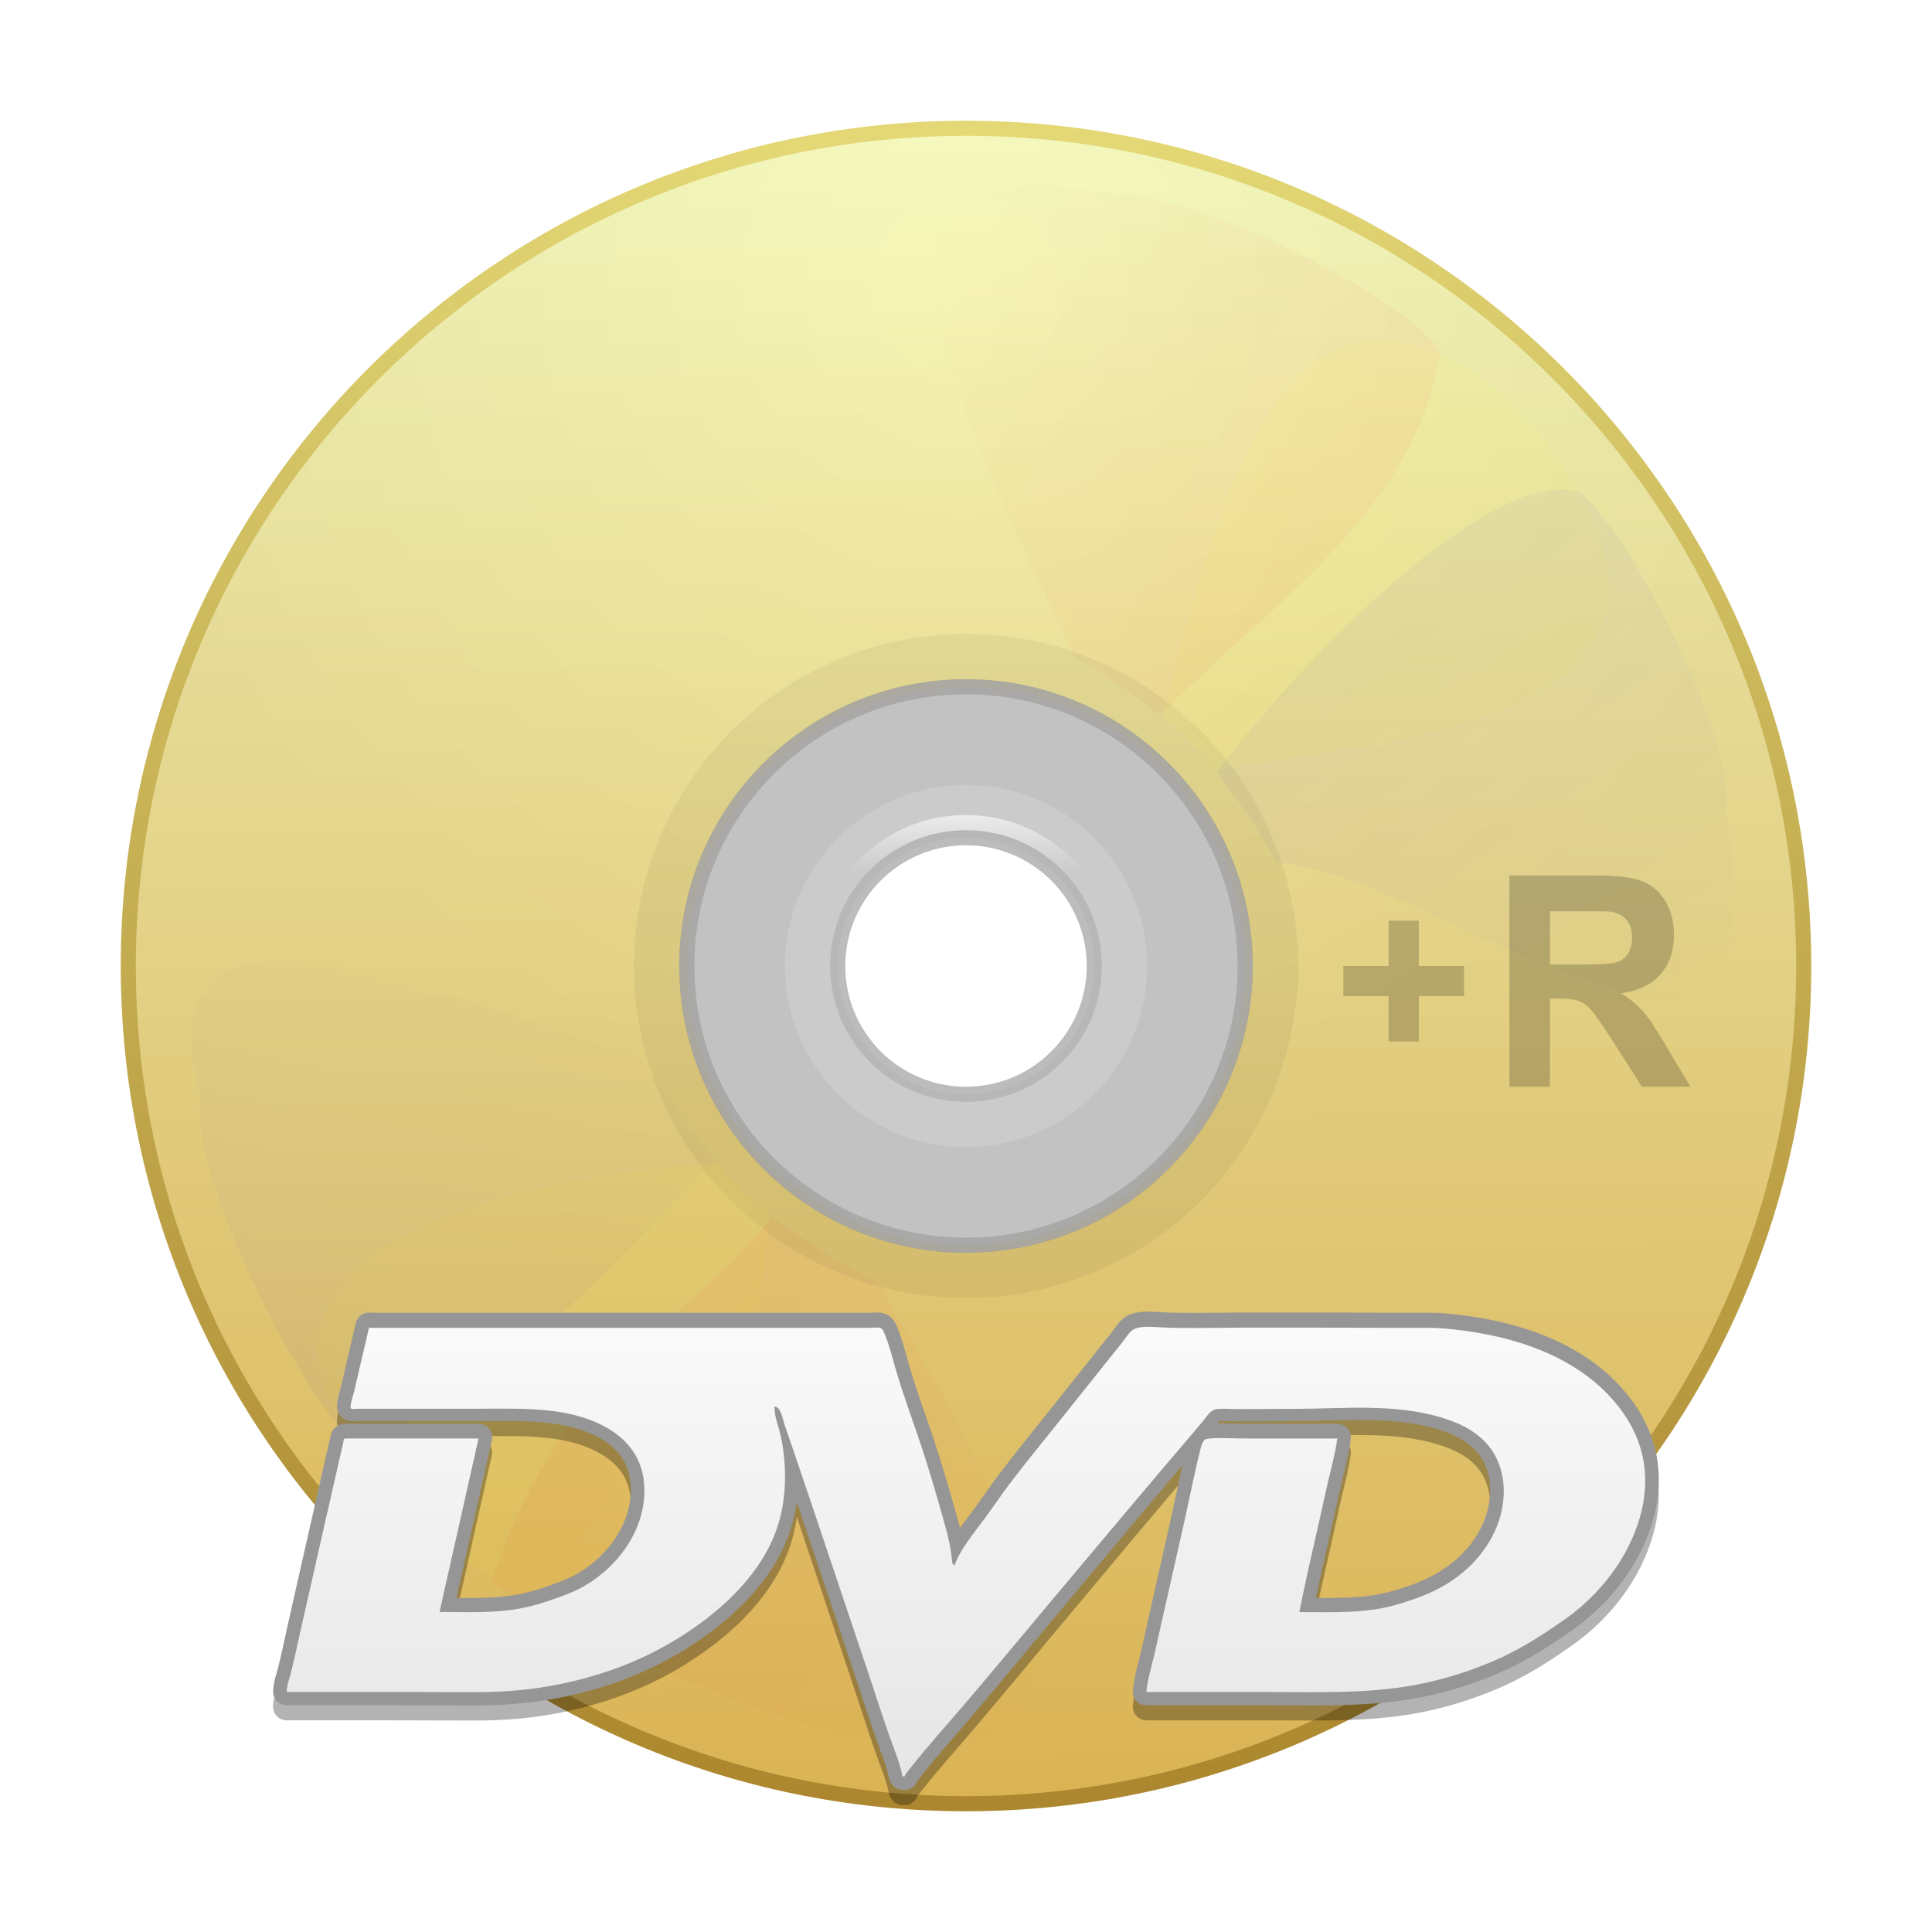 <?xml version="1.0" encoding="UTF-8" standalone="no"?>
<!-- Created with Inkscape (http://www.inkscape.org/) -->

<svg
   xmlns:dc="http://purl.org/dc/elements/1.1/"
   xmlns:cc="http://creativecommons.org/ns#"
   xmlns:rdf="http://www.w3.org/1999/02/22-rdf-syntax-ns#"
   xmlns:svg="http://www.w3.org/2000/svg"
   xmlns="http://www.w3.org/2000/svg"
   xmlns:xlink="http://www.w3.org/1999/xlink"
   xmlns:sodipodi="http://sodipodi.sourceforge.net/DTD/sodipodi-0.dtd"
   xmlns:inkscape="http://www.inkscape.org/namespaces/inkscape"
   height="128"
   id="svg11300"
   inkscape:export-filename="/home/jonieno"
   inkscape:export-xdpi="90.000000"
   inkscape:export-ydpi="90.000000"
   inkscape:output_extension="org.inkscape.output.svg.inkscape"
   inkscape:version="0.47 r22583"
   sodipodi:docname="media-optical-dvd-r-plus.svg"
   sodipodi:version="0.32"
   style="display:inline;enable-background:new"
   version="1.0"
   width="128">
  <title
     id="title2897">Candy Icon Theme</title>
  <defs
     id="defs3">
    <filter
       color-interpolation-filters="sRGB"
       height="2.352"
       id="filter9328"
       width="2.298"
       x="-0.649"
       y="-0.676">
      <feGaussianBlur
         id="feGaussianBlur9330"
         stdDeviation="8.004" />
    </filter>
    <filter
       color-interpolation-filters="sRGB"
       height="2.095"
       id="filter9324"
       width="2.144"
       x="-0.572"
       y="-0.548">
      <feGaussianBlur
         id="feGaussianBlur9326"
         stdDeviation="8.004" />
    </filter>
    <filter
       color-interpolation-filters="sRGB"
       height="2.148"
       id="filter9320"
       width="2.12"
       x="-0.56"
       y="-0.574">
      <feGaussianBlur
         id="feGaussianBlur9322"
         stdDeviation="8.004" />
    </filter>
    <filter
       color-interpolation-filters="sRGB"
       height="2.259"
       id="filter9304"
       width="2.297"
       x="-0.649"
       y="-0.63">
      <feGaussianBlur
         id="feGaussianBlur9306"
         stdDeviation="8.099" />
    </filter>
    <filter
       color-interpolation-filters="sRGB"
       height="2.225"
       id="filter9300"
       width="2.12"
       x="-0.56"
       y="-0.613">
      <feGaussianBlur
         id="feGaussianBlur9302"
         stdDeviation="8.099" />
    </filter>
    <filter
       color-interpolation-filters="sRGB"
       height="2.107"
       id="filter9296"
       width="2.08"
       x="-0.54"
       y="-0.554">
      <feGaussianBlur
         id="feGaussianBlur9298"
         stdDeviation="8.099" />
    </filter>
    <linearGradient
       id="linearGradient6422">
      <stop
         id="stop6424"
         offset="0"
         style="stop-color:#ffffff;stop-opacity:1" />
      <stop
         id="stop6426"
         offset="1"
         style="stop-color:#ffffff;stop-opacity:0" />
    </linearGradient>
    <linearGradient
       id="linearGradient6328">
      <stop
         id="stop6330"
         offset="0"
         style="stop-color:#ff0000;stop-opacity:1" />
      <stop
         id="stop6332"
         offset="1"
         style="stop-color:#ff0000;stop-opacity:0" />
    </linearGradient>
    <linearGradient
       id="linearGradient6320">
      <stop
         id="stop6322"
         offset="0"
         style="stop-color:#0000ff;stop-opacity:1" />
      <stop
         id="stop6324"
         offset="1"
         style="stop-color:#0000ff;stop-opacity:0" />
    </linearGradient>
    <linearGradient
       id="linearGradient6294">
      <stop
         id="stop6296"
         offset="0"
         style="stop-color:#000000;stop-opacity:0" />
      <stop
         id="stop6298"
         offset="1"
         style="stop-color:#000000;stop-opacity:1" />
    </linearGradient>
    <linearGradient
       id="linearGradient6273">
      <stop
         id="stop6275"
         offset="0"
         style="stop-color:#b58e31;stop-opacity:1;" />
      <stop
         id="stop6277"
         offset="1"
         style="stop-color:#e7db77;stop-opacity:1;" />
    </linearGradient>
    <linearGradient
       id="linearGradient6265">
      <stop
         id="stop6267"
         offset="0"
         style="stop-color:#e7bd59;stop-opacity:1;" />
      <stop
         id="stop6269"
         offset="1"
         style="stop-color:#f6fabe;stop-opacity:1;" />
    </linearGradient>
    <linearGradient
       gradientTransform="translate(3.2375877e-4,4)"
       gradientUnits="userSpaceOnUse"
       id="linearGradient3961"
       inkscape:collect="always"
       x1="72.811"
       x2="72.502"
       xlink:href="#linearGradient6265"
       y1="120"
       y2="10" />
    <linearGradient
       gradientTransform="translate(3.2375877e-4,4)"
       gradientUnits="userSpaceOnUse"
       id="linearGradient3963"
       inkscape:collect="always"
       x1="61.498"
       x2="61.189"
       xlink:href="#linearGradient6273"
       y1="120"
       y2="10" />
    <radialGradient
       cx="67"
       cy="20.099"
       fx="67"
       fy="20.099"
       gradientTransform="translate(3.2358601e-4,4)"
       gradientUnits="userSpaceOnUse"
       id="radialGradient3965"
       inkscape:collect="always"
       r="55"
       xlink:href="#linearGradient6294" />
    <linearGradient
       gradientTransform="translate(3.2375877e-4,4)"
       gradientUnits="userSpaceOnUse"
       id="linearGradient3967"
       inkscape:collect="always"
       x1="94.563"
       x2="64.836"
       xlink:href="#linearGradient6328"
       y1="28.25"
       y2="13.306" />
    <linearGradient
       gradientTransform="translate(3.2375877e-4,4)"
       gradientUnits="userSpaceOnUse"
       id="linearGradient3969"
       inkscape:collect="always"
       x1="36.353"
       x2="42.782"
       xlink:href="#linearGradient6320"
       y1="95.029"
       y2="64.666" />
    <linearGradient
       gradientTransform="translate(3.2375877e-4,4)"
       gradientUnits="userSpaceOnUse"
       id="linearGradient3971"
       inkscape:collect="always"
       x1="98.013"
       x2="117.932"
       xlink:href="#linearGradient6320"
       y1="40.129"
       y2="68.783" />
    <linearGradient
       gradientTransform="translate(3.2375877e-4,4)"
       gradientUnits="userSpaceOnUse"
       id="linearGradient3973"
       inkscape:collect="always"
       x1="44.262"
       x2="74.292"
       xlink:href="#linearGradient6328"
       y1="94.5"
       y2="113.591" />
    <linearGradient
       gradientTransform="matrix(2.087,0,0,1.091,-24.034,-5.925)"
       gradientUnits="userSpaceOnUse"
       id="linearGradient3975"
       inkscape:collect="always"
       x1="43.62"
       x2="43.62"
       xlink:href="#linearGradient6422"
       y1="59.61"
       y2="62.976" />
    <filter
       color-interpolation-filters="sRGB"
       height="1.343"
       id="filter4440"
       width="1.185"
       x="-0.092"
       y="-0.171">
      <feGaussianBlur
         id="feGaussianBlur4442"
         stdDeviation="3.925" />
    </filter>
    <linearGradient
       gradientTransform="matrix(2.368,0,0,2.483,-307.21,4.735)"
       gradientUnits="userSpaceOnUse"
       id="linearGradient4126"
       x1="157"
       x2="157"
       xlink:href="#linearGradient6265-9"
       y1="47"
       y2="35" />
    <linearGradient
       id="linearGradient6265-9">
      <stop
         id="stop6267-7"
         offset="0"
         style="stop-color:#e6e6e6;stop-opacity:1" />
      <stop
         id="stop6269-5"
         offset="1"
         style="stop-color:#fafafa;stop-opacity:1" />
    </linearGradient>
  </defs>
  <sodipodi:namedview
     bordercolor="#666666"
     borderopacity="0.255"
     fill="#f57900"
     gridtolerance="12"
     guidetolerance="13"
     height="300px"
     id="base"
     inkscape:current-layer="layer6"
     inkscape:cx="24.63949"
     inkscape:cy="109.58776"
     inkscape:document-units="px"
     inkscape:grid-bbox="true"
     inkscape:guide-bbox="true"
     inkscape:pageopacity="0.0"
     inkscape:pageshadow="2"
     inkscape:showpageshadow="false"
     inkscape:snap-bbox="true"
     inkscape:snap-nodes="true"
     inkscape:window-height="948"
     inkscape:window-maximized="1"
     inkscape:window-width="1280"
     inkscape:window-x="0"
     inkscape:window-y="25"
     inkscape:zoom="1"
     objecttolerance="7"
     pagecolor="#ffffff"
     showgrid="false"
     showguides="true"
     stroke="#ef2929"
     width="400px">
    <inkscape:grid
       empspacing="5"
       enabled="true"
       id="grid5883"
       spacingx="1px"
       spacingy="1px"
       type="xygrid"
       visible="true" />
  </sodipodi:namedview>
  <g
     id="layer1"
     inkscape:groupmode="layer"
     inkscape:label="devices/media-optical-dvd-r-plus"
     style="display:inline"
     transform="translate(-3,-4)">
    <g
       id="layer6"
       inkscape:groupmode="layer"
       inkscape:label="plate"
       sodipodi:insensitive="true"
       style="display:none" />
    <path
       d="m 16,68.5 c 0,30.376 20.624,55 51,55 30.376,0 51,-24.624 51,-55 l -6,0 c 0,24.853 -20.147,45 -45,45 -24.853,0 -45,-20.147 -45,-45 l -6,0 z"
       id="path4386"
       style="opacity:0.8;fill:#000000;fill-opacity:1;stroke:none;filter:url(#filter4440)" />
    <g
       id="g3947"
       transform="translate(0,-1)">
      <path
         d="m 67,13.5 c -30.652,0 -55.5,24.848 -55.5,55.5 0,30.652 24.848,55.5 55.5,55.5 30.652,0 55.5,-24.848 55.5,-55.5 C 122.5,38.348 97.652,13.5 67,13.5 z m 0,37 C 77.212,50.5 85.5,58.788 85.5,69 85.5,79.212 77.212,87.5 67,87.5 56.788,87.5 48.5,79.212 48.5,69 48.5,58.788 56.788,50.5 67,50.5 z"
         id="path5486"
         style="fill:url(#linearGradient3961);fill-opacity:1;stroke:url(#linearGradient3963);stroke-width:1;stroke-linecap:square;stroke-linejoin:round;stroke-miterlimit:4;stroke-opacity:1;stroke-dasharray:none" />
      <path
         d="m 67,13 c -30.928,0 -56,25.072 -56,56 0,30.928 25.072,56 56,56 30.928,0 56,-25.072 56,-56 C 123,38.072 97.928,13 67,13 z m 0,38 c 9.936,3.1e-4 18,8.064 18,18 -3.1e-4,9.936 -8.064,18 -18,18 -9.936,-3.1e-4 -18,-8.064 -18,-18 3.11e-4,-9.936 8.064,-18 18,-18 z"
         id="path6281"
         style="opacity:0.05;fill:url(#radialGradient3965);fill-opacity:1;stroke:none" />
      <path
         d="m 87.5,69 a 20.5,20.5 0 1 1 0,-2.5e-4"
         id="path6316"
         style="opacity:0.05;fill:none;stroke:#000000;stroke-width:3;stroke-linecap:square;stroke-linejoin:round;stroke-miterlimit:4;stroke-opacity:1;stroke-dasharray:none" />
      <path
         d="m 98.82,28.695 c -11.911,-5.704 -15.564,11.564 -18.805,23.799 0.638,0.505 1.245,1.068 1.834,1.657 0.589,0.589 1.153,1.196 1.657,1.834 10.668,-1.73 33.402,-3.167 23.799,-18.805 -2.13,-3.527 -4.543,-6.771 -8.485,-8.485 z"
         id="rect6421"
         style="opacity:0.2;fill:#ffff00;fill-opacity:1;stroke:none;filter:url(#filter9328)" />
      <path
         d="m 26.695,100.82 c 1.788,4.077 5.057,6.377 8.485,8.485 17.365,12.086 17.066,-9.055 18.805,-23.799 -0.638,-0.505 -1.245,-1.068 -1.834,-1.657 -0.589,-0.589 -1.153,-1.196 -1.657,-1.834 -18.747,1.531 -32.509,7.464 -23.799,18.805 z"
         id="path6470"
         style="opacity:0.2;fill:#fff80d;fill-opacity:1;stroke:none;display:inline;filter:url(#filter9304);enable-background:new" />
      <path
         d="m 76.833,17.933 c -20.257,-4.26 -10.426,13.96 -2.585,30.693 1.469,0.664 4.298,2.737 5.613,3.757 7.515,-7.604 16.84,-13.382 18.562,-24.042 -2.264,-3.781 -16.592,-10.708 -21.589,-10.408 z"
         id="path6472"
         style="opacity:0.2;fill:url(#linearGradient3967);fill-opacity:1;stroke:none;display:inline;filter:url(#filter9324);enable-background:new" />
      <path
         d="m 16.31,77.75 c -0.981,4.578 6.613,19.836 10.054,22.65 7.632,-1.543 14.192,-8.363 24.02,-18.539 -1.027,-1.324 -4.151,-5.237 -4.817,-6.718 -10.763,-3.175 -34.039,-14.172 -29.257,2.607 z"
         id="path6474"
         style="opacity:0.2;fill:url(#linearGradient3969);fill-opacity:1;stroke:none;display:inline;filter:url(#filter9300);enable-background:new" />
      <path
         d="m 83.617,56.139 c 1.027,1.324 3.267,4.53 3.933,6.01 11.053,0.719 34.398,21.384 29.787,-3.315 0.861,-4.24 -6.077,-18.315 -9.701,-21.235 -5.689,-1.622 -17.548,10.08 -24.02,18.539 z"
         id="path6476"
         style="opacity:0.2;fill:url(#linearGradient3971);fill-opacity:1;stroke:none;display:inline;filter:url(#filter9320);enable-background:new" />
      <path
         d="m 54.14,85.617 c -5.834,7.45 -13.779,9.907 -18.539,24.02 2.92,2.907 18.94,9.522 23.18,10.231 16.433,4.03 16.933,-6.182 2.254,-29.964 -1.483,-0.667 -5.568,-3.258 -6.894,-4.287 z"
         id="path6478"
         style="opacity:0.2;fill:url(#linearGradient3973);fill-opacity:1;stroke:none;display:inline;filter:url(#filter9296);enable-background:new" />
      <path
         d="m 67,50.5 c -10.212,-3.2e-4 -18.5,8.288 -18.5,18.5 -3.18e-4,10.212 8.288,18.5 18.5,18.5 10.212,3.2e-4 18.5,-8.288 18.5,-18.5 1.9e-4,-10.212 -8.288,-18.5 -18.5,-18.5 z m 0,10 c 4.692,0 8.5,3.808 8.5,8.5 0,4.692 -3.808,8.5 -8.5,8.5 -4.692,0 -8.5,-3.808 -8.5,-8.5 -1e-5,-4.692 3.808,-8.5 8.5,-8.5 z"
         id="path6412"
         style="opacity:0.9;fill:#bcbcbc;fill-opacity:1;stroke:#a8a8a8;stroke-width:1;stroke-linecap:square;stroke-linejoin:round;stroke-miterlimit:4;stroke-opacity:1;stroke-dasharray:none" />
      <path
         d="m 67,57 c -6.624,-2.1e-4 -12,5.376 -12,12 -2.06e-4,6.624 5.376,12 12,12 6.624,2.1e-4 12,-5.376 12,-12 1.2e-4,-6.624 -5.376,-12 -12,-12 z m 0,4 c 4.416,1.4e-4 8,3.584 8,8 -1.4e-4,4.416 -3.584,8 -8,8 -4.416,-1.4e-4 -8,-3.584 -8,-8 1.3e-4,-4.416 3.584,-8 8,-8 z"
         id="path6418"
         style="opacity:0.15;fill:#ffffff;fill-opacity:1;stroke:none" />
      <path
         d="m 76.5,69 a 9.5,9.5 0 1 1 0,-1.2e-4"
         id="path6430"
         style="opacity:0.6;fill:none;stroke:url(#linearGradient3975);stroke-width:1;stroke-linecap:square;stroke-linejoin:round;stroke-miterlimit:4;stroke-opacity:1;stroke-dasharray:none" />
    </g>
    <g
       id="g3098" />
    <g
       id="g3144" />
    <g
       id="g3188"
       transform="translate(0,-1)" />
    <g
       id="g3228" />
    <g
       id="g3108" />
    <g
       id="g4110"
       transform="translate(6.4095367e-5,-3.4194243e-5)" />
    <g
       id="g4136"
       transform="translate(6.4095367e-5,-3.4194243e-5)">
      <path
         d="m 27.46,92.871 c 7.385,0 14.77,0 22.156,0 3.677,0 7.351,0 11.029,0 0.203,0 0.409,-0.029 0.615,-0.006 0.246,0.026 0.32,0.351 0.406,0.565 0.28,0.676 0.449,1.401 0.652,2.106 0.498,1.735 1.134,3.435 1.706,5.147 0.584,1.755 1.085,3.526 1.583,5.303 0.228,0.812 0.415,1.609 0.473,2.447 0.009,0.107 0.095,0.221 0.169,0.221 0.049,-0.153 0.111,-0.299 0.178,-0.442 0.166,-0.344 0.369,-0.673 0.578,-0.988 0.424,-0.63 0.898,-1.219 1.347,-1.836 0.504,-0.692 0.984,-1.407 1.497,-2.093 1.11,-1.472 2.278,-2.889 3.422,-4.332 1.174,-1.475 2.349,-2.951 3.523,-4.426 0.252,-0.318 0.517,-0.627 0.753,-0.959 0.188,-0.257 0.375,-0.562 0.683,-0.666 0.56,-0.185 1.215,-0.094 1.786,-0.068 1.7,0.078 3.413,0.016 5.116,0.016 1.82,0 3.637,0 5.457,0 1.82,0 3.64,0.003 5.457,0.01 0.895,0.003 1.792,-0.026 2.687,0.049 0.824,0.071 1.639,0.175 2.454,0.328 3.001,0.549 6.069,1.713 8.289,3.99 1.042,1.076 1.9,2.395 2.284,3.893 0.363,1.401 0.292,2.879 -0.092,4.26 -0.775,2.791 -2.678,5.206 -4.935,6.814 -1.405,0.998 -2.816,1.917 -4.372,2.629 -1.534,0.695 -3.13,1.232 -4.76,1.602 -3.44,0.786 -6.964,0.643 -10.46,0.643 -2.727,0 -5.454,0 -8.188,0 0.074,-0.874 0.354,-1.729 0.547,-2.58 0.206,-0.933 0.418,-1.868 0.627,-2.801 0.424,-1.891 0.849,-3.782 1.276,-5.674 0.24,-1.076 0.467,-2.154 0.698,-3.237 0.108,-0.517 0.225,-1.024 0.354,-1.537 0.071,-0.27 0.129,-0.666 0.307,-0.887 0.086,-0.114 0.295,-0.127 0.421,-0.14 0.277,-0.033 0.56,-0.033 0.836,-0.026 0.655,0.016 1.307,0.033 1.962,0.033 1.866,0 3.745,0 5.617,0 -0.114,0.926 -0.369,1.82 -0.578,2.723 -0.225,0.962 -0.433,1.937 -0.649,2.908 -0.443,1.963 -0.901,3.925 -1.288,5.904 1.679,0 3.354,0.065 5.015,-0.182 0.846,-0.127 1.731,-0.38 2.54,-0.666 0.747,-0.257 1.473,-0.582 2.152,-0.988 2.072,-1.241 3.736,-3.399 3.834,-6.002 0.04,-1.102 -0.243,-2.21 -0.898,-3.081 -0.802,-1.079 -2.045,-1.664 -3.268,-2.028 -3.053,-0.916 -6.346,-0.582 -9.485,-0.565 -0.91,0.003 -1.817,0.006 -2.73,0.013 -0.437,0 -0.873,0.003 -1.313,0.003 -0.446,0.003 -0.947,-0.062 -1.387,0.016 -0.375,0.065 -0.633,0.539 -0.867,0.816 -0.32,0.38 -0.636,0.754 -0.956,1.134 -0.615,0.728 -1.227,1.453 -1.845,2.177 -2.454,2.899 -4.882,5.82 -7.324,8.732 -1.925,2.297 -3.831,4.611 -5.774,6.892 -1.175,1.378 -2.395,2.726 -3.511,4.159 -0.108,0.14 -0.267,0.299 -0.329,0.474 -0.002,0.009 -0.002,0.013 -0.002,0.023 -0.123,0 -0.135,0.039 -0.163,-0.104 -0.043,-0.205 -0.092,-0.406 -0.154,-0.608 -0.123,-0.432 -0.28,-0.855 -0.437,-1.277 -0.652,-1.764 -1.211,-3.574 -1.811,-5.355 -1.23,-3.678 -2.463,-7.36 -3.693,-11.039 -0.381,-1.134 -0.772,-2.268 -1.15,-3.399 -0.19,-0.549 -0.375,-1.095 -0.563,-1.644 -0.098,-0.292 -0.24,-1.167 -0.652,-1.167 0,0.517 0.135,0.981 0.286,1.475 0.194,0.663 0.301,1.326 0.36,2.018 0.151,1.706 -0.012,3.454 -0.646,5.047 -1.181,2.957 -3.769,5.225 -6.321,6.831 -2.69,1.69 -5.713,2.733 -8.79,3.253 -1.666,0.283 -3.33,0.377 -5.012,0.367 -1.799,-0.003 -3.594,-0.013 -5.393,-0.013 -1.832,0 -3.656,0 -5.485,0 -0.44,0 -0.876,0 -1.316,0 0,-0.435 0.188,-0.907 0.292,-1.329 0.228,-0.907 0.418,-1.826 0.621,-2.739 0.855,-3.773 1.7,-7.549 2.561,-11.318 0.092,-0.416 0.187,-0.829 0.283,-1.241 0.034,-0.153 -0.002,-0.224 0.16,-0.224 0.114,0 0.218,0 0.329,0 0.221,0 0.44,0 0.658,0 0.882,0 1.762,0 2.641,0 1.722,0 3.444,0 5.165,0 -0.864,3.841 -1.725,7.692 -2.586,11.533 1.737,0 3.493,0.094 5.205,-0.208 0.861,-0.146 1.703,-0.406 2.524,-0.702 0.67,-0.24 1.325,-0.494 1.94,-0.858 2.294,-1.355 4.166,-3.984 3.874,-6.876 -0.323,-3.217 -3.542,-4.429 -6.174,-4.728 -1.593,-0.185 -3.201,-0.14 -4.799,-0.136 -1.829,0.006 -3.656,0 -5.485,0 -0.698,0 -1.396,0 -2.094,0 -0.148,0 -0.295,0 -0.44,0 -0.123,0 -0.443,0.068 -0.443,-0.071 0,-0.348 0.154,-0.744 0.234,-1.079 0.329,-1.413 0.658,-2.824 0.987,-4.237"
         id="path4134"
         style="opacity:0.3;fill:none;stroke:#000000;stroke-width:1.8;stroke-linejoin:round;stroke-miterlimit:4;stroke-opacity:1;stroke-dasharray:none" />
      <path
         d="m 27.454,91.864 0.006,0.007 c 7.385,0 14.77,0 22.156,0 3.677,0 7.351,0 11.029,0 0.203,0 0.409,-0.029 0.615,-0.006 0.246,0.026 0.32,0.351 0.406,0.565 0.28,0.676 0.449,1.401 0.652,2.106 0.498,1.735 1.134,3.435 1.706,5.147 0.584,1.755 1.085,3.526 1.583,5.303 0.228,0.812 0.415,1.609 0.473,2.447 0.009,0.107 0.095,0.221 0.169,0.221 0.049,-0.153 0.111,-0.299 0.178,-0.442 0.166,-0.344 0.369,-0.673 0.578,-0.988 0.424,-0.63 0.898,-1.219 1.347,-1.836 0.504,-0.692 0.984,-1.407 1.497,-2.093 1.11,-1.472 2.278,-2.889 3.422,-4.332 1.174,-1.475 2.349,-2.951 3.523,-4.426 0.252,-0.318 0.517,-0.627 0.753,-0.959 0.188,-0.257 0.375,-0.562 0.683,-0.666 0.56,-0.185 1.215,-0.094 1.786,-0.068 1.7,0.078 3.413,0.016 5.116,0.016 1.82,0 3.637,0 5.457,0 1.82,0 3.64,0.003 5.457,0.01 0.895,0.003 1.792,-0.026 2.687,0.049 0.824,0.071 1.639,0.175 2.454,0.328 3.001,0.549 6.069,1.713 8.289,3.99 1.042,1.076 1.9,2.395 2.284,3.893 0.363,1.401 0.292,2.879 -0.092,4.26 -0.775,2.791 -2.678,5.206 -4.935,6.814 -1.405,0.998 -2.816,1.917 -4.372,2.629 -1.534,0.695 -3.13,1.232 -4.759,1.602 -3.44,0.786 -6.964,0.643 -10.46,0.643 -2.727,0 -5.454,0 -8.188,0 0.074,-0.874 0.354,-1.729 0.547,-2.58 0.206,-0.933 0.418,-1.868 0.627,-2.801 0.424,-1.891 0.849,-3.782 1.276,-5.674 0.24,-1.076 0.467,-2.154 0.698,-3.237 0.108,-0.517 0.225,-1.024 0.354,-1.537 0.071,-0.27 0.129,-0.666 0.307,-0.887 0.086,-0.114 0.295,-0.127 0.421,-0.14 0.277,-0.032 0.56,-0.032 0.836,-0.026 0.655,0.016 1.307,0.032 1.962,0.032 1.866,0 3.745,0 5.617,0 -0.114,0.926 -0.369,1.82 -0.578,2.723 -0.225,0.962 -0.433,1.937 -0.649,2.908 -0.443,1.963 -0.901,3.925 -1.288,5.904 1.679,0 3.354,0.065 5.015,-0.182 0.846,-0.127 1.731,-0.38 2.54,-0.666 0.747,-0.257 1.473,-0.582 2.152,-0.988 2.072,-1.241 3.736,-3.399 3.834,-6.002 0.04,-1.102 -0.243,-2.21 -0.898,-3.081 -0.802,-1.079 -2.045,-1.664 -3.268,-2.028 -3.053,-0.916 -6.346,-0.582 -9.485,-0.565 -0.91,0.003 -1.817,0.006 -2.73,0.013 -0.437,0 -0.873,0.003 -1.313,0.003 -0.446,0.003 -0.947,-0.062 -1.387,0.016 -0.375,0.065 -0.633,0.539 -0.867,0.816 -0.32,0.38 -0.636,0.754 -0.956,1.134 -0.615,0.728 -1.227,1.453 -1.845,2.177 -2.454,2.899 -4.882,5.82 -7.324,8.732 -1.925,2.297 -3.831,4.611 -5.774,6.892 -1.175,1.378 -2.395,2.726 -3.511,4.159 -0.108,0.14 -0.267,0.299 -0.329,0.474 -0.002,0.009 -0.002,0.013 -0.002,0.023 -0.123,0 -0.135,0.039 -0.163,-0.104 -0.043,-0.205 -0.092,-0.406 -0.154,-0.608 -0.123,-0.432 -0.28,-0.855 -0.437,-1.277 -0.652,-1.764 -1.211,-3.574 -1.811,-5.355 -1.23,-3.678 -2.463,-7.36 -3.693,-11.039 -0.381,-1.134 -0.772,-2.268 -1.15,-3.399 -0.19,-0.549 -0.375,-1.095 -0.563,-1.644 -0.098,-0.292 -0.24,-1.167 -0.652,-1.167 0,0.517 0.135,0.981 0.286,1.475 0.194,0.663 0.301,1.326 0.36,2.018 0.151,1.706 -0.012,3.454 -0.646,5.047 -1.181,2.957 -3.769,5.225 -6.321,6.831 -2.69,1.69 -5.713,2.733 -8.79,3.253 -1.666,0.283 -3.33,0.377 -5.012,0.367 -1.799,-0.003 -3.594,-0.013 -5.393,-0.013 -1.832,0 -3.656,0 -5.485,0 -0.44,0 -0.876,0 -1.316,0 0,-0.435 0.188,-0.907 0.292,-1.329 0.228,-0.907 0.418,-1.826 0.621,-2.739 0.855,-3.773 1.7,-7.549 2.561,-11.318 0.092,-0.416 0.187,-0.829 0.283,-1.241 0.034,-0.153 -0.002,-0.224 0.16,-0.224 0.114,0 0.218,0 0.329,0 0.221,0 0.44,0 0.658,0 0.882,0 1.762,0 2.641,0 1.722,0 3.444,0 5.165,0 -0.864,3.841 -1.725,7.692 -2.586,11.533 1.737,0 3.493,0.094 5.205,-0.208 0.861,-0.146 1.703,-0.406 2.524,-0.702 0.67,-0.24 1.325,-0.494 1.94,-0.858 2.294,-1.355 4.166,-3.984 3.874,-6.876 -0.323,-3.217 -3.542,-4.429 -6.174,-4.728 -1.593,-0.185 -3.201,-0.14 -4.799,-0.136 -1.829,0.006 -3.656,0 -5.485,0 -0.698,0 -1.396,0 -2.094,0 -0.148,0 -0.295,0 -0.44,0 -0.123,0 -0.443,0.068 -0.443,-0.071 0,-0.348 0.154,-0.744 0.234,-1.079 0.329,-1.413 0.658,-2.824 0.987,-4.237 z"
         id="path4130"
         style="fill:none;stroke:#969696;stroke-width:1.8;stroke-linejoin:round;stroke-miterlimit:4;stroke-opacity:1;stroke-dasharray:none" />
      <path
         d="m 27.46,91.971 c 7.385,0 14.77,0 22.156,0 3.677,0 7.351,0 11.029,0 0.203,0 0.409,-0.029 0.615,-0.006 0.246,0.026 0.32,0.35 0.406,0.564 0.28,0.674 0.449,1.396 0.652,2.099 0.498,1.729 1.134,3.423 1.706,5.13 0.584,1.749 1.085,3.514 1.583,5.286 0.228,0.81 0.415,1.603 0.473,2.439 0.009,0.107 0.095,0.22 0.169,0.22 0.049,-0.152 0.111,-0.298 0.178,-0.44 0.166,-0.343 0.369,-0.67 0.578,-0.985 0.424,-0.628 0.898,-1.214 1.347,-1.83 0.504,-0.69 0.984,-1.402 1.497,-2.086 1.11,-1.467 2.278,-2.879 3.422,-4.317 1.174,-1.47 2.349,-2.941 3.523,-4.411 0.252,-0.317 0.517,-0.625 0.753,-0.955 0.188,-0.256 0.375,-0.56 0.683,-0.664 0.56,-0.185 1.215,-0.094 1.786,-0.068 1.7,0.078 3.413,0.016 5.116,0.016 1.82,0 3.637,0 5.457,0 1.82,0 3.64,0.003 5.457,0.01 0.895,0.003 1.792,-0.026 2.687,0.049 0.824,0.071 1.639,0.175 2.454,0.327 3.001,0.547 6.069,1.707 8.289,3.977 1.042,1.072 1.9,2.387 2.284,3.88 0.363,1.396 0.292,2.869 -0.092,4.246 -0.775,2.782 -2.678,5.188 -4.935,6.791 -1.405,0.994 -2.816,1.911 -4.372,2.62 -1.534,0.693 -3.13,1.227 -4.76,1.597 -3.44,0.784 -6.964,0.641 -10.46,0.641 -2.727,0 -5.454,0 -8.188,0 0.074,-0.871 0.354,-1.723 0.547,-2.571 0.206,-0.929 0.418,-1.862 0.627,-2.792 0.424,-1.885 0.849,-3.77 1.276,-5.655 0.24,-1.072 0.467,-2.147 0.698,-3.226 0.108,-0.515 0.225,-1.02 0.354,-1.532 0.071,-0.269 0.129,-0.664 0.307,-0.884 0.086,-0.113 0.295,-0.126 0.421,-0.139 0.277,-0.032 0.56,-0.032 0.836,-0.026 0.655,0.016 1.307,0.032 1.962,0.032 1.866,0 3.745,0 5.617,0 -0.114,0.923 -0.369,1.814 -0.578,2.714 -0.225,0.959 -0.433,1.93 -0.649,2.899 -0.443,1.956 -0.901,3.912 -1.288,5.885 1.679,0 3.354,0.065 5.015,-0.181 0.846,-0.126 1.731,-0.379 2.54,-0.664 0.747,-0.256 1.473,-0.58 2.152,-0.985 2.072,-1.237 3.736,-3.388 3.834,-5.982 0.04,-1.098 -0.243,-2.202 -0.898,-3.07 -0.802,-1.075 -2.045,-1.658 -3.268,-2.021 -3.053,-0.913 -6.346,-0.58 -9.485,-0.564 -0.91,0.003 -1.817,0.006 -2.73,0.013 -0.437,0 -0.873,0.003 -1.313,0.003 -0.446,0.003 -0.947,-0.062 -1.387,0.016 -0.375,0.065 -0.633,0.538 -0.867,0.813 -0.32,0.379 -0.636,0.751 -0.956,1.13 -0.615,0.725 -1.227,1.448 -1.845,2.17 -2.454,2.889 -4.882,5.8 -7.324,8.702 -1.925,2.29 -3.831,4.596 -5.774,6.869 -1.175,1.373 -2.395,2.717 -3.511,4.145 -0.108,0.139 -0.267,0.298 -0.329,0.473 -0.002,0.009 -0.002,0.013 -0.002,0.022 -0.123,0 -0.135,0.039 -0.163,-0.104 -0.043,-0.204 -0.092,-0.405 -0.154,-0.606 -0.123,-0.431 -0.28,-0.852 -0.437,-1.273 -0.652,-1.759 -1.211,-3.563 -1.811,-5.337 -1.23,-3.666 -2.463,-7.336 -3.693,-11.002 -0.381,-1.13 -0.772,-2.261 -1.15,-3.388 -0.19,-0.547 -0.375,-1.091 -0.563,-1.639 -0.098,-0.291 -0.24,-1.163 -0.652,-1.163 0,0.515 0.135,0.978 0.286,1.47 0.194,0.661 0.301,1.321 0.36,2.011 0.151,1.7 -0.012,3.443 -0.646,5.03 -1.181,2.947 -3.769,5.208 -6.321,6.808 -2.69,1.684 -5.713,2.724 -8.79,3.242 -1.666,0.282 -3.33,0.376 -5.012,0.366 -1.799,-0.003 -3.594,-0.013 -5.393,-0.013 -1.832,0 -3.656,0 -5.485,0 -0.44,0 -0.876,0 -1.316,0 0,-0.434 0.188,-0.904 0.292,-1.325 0.228,-0.904 0.418,-1.82 0.621,-2.73 0.855,-3.76 1.7,-7.523 2.561,-11.28 0.092,-0.415 0.187,-0.826 0.283,-1.237 0.034,-0.152 -0.002,-0.223 0.16,-0.223 0.114,0 0.218,0 0.329,0 0.221,0 0.44,0 0.658,0 0.882,0 1.762,0 2.641,0 1.722,0 3.444,0 5.165,0 -0.864,3.828 -1.725,7.666 -2.586,11.494 1.737,0 3.493,0.094 5.205,-0.207 0.861,-0.146 1.703,-0.405 2.524,-0.7 0.67,-0.24 1.325,-0.492 1.94,-0.855 2.294,-1.351 4.166,-3.971 3.874,-6.853 -0.323,-3.206 -3.542,-4.414 -6.174,-4.712 -1.593,-0.185 -3.201,-0.139 -4.799,-0.136 -1.829,0.006 -3.656,0 -5.485,0 -0.698,0 -1.396,0 -2.094,0 -0.148,0 -0.295,0 -0.44,0 -0.123,0 -0.443,0.068 -0.443,-0.071 0,-0.347 0.154,-0.742 0.234,-1.075 0.329,-1.409 0.658,-2.814 0.987,-4.223"
         id="path4121"
         style="fill:url(#linearGradient4126);fill-opacity:1" />
    </g>
    <g
       id="g3846"
       transform="translate(6.4095367e-5,-3.4194243e-5)" />
    <path
       d="m 103,62 0,14 2.688,0 0,-5.844 0.562,0 c 0.619,0 1.058,0.048 1.344,0.156 0.285,0.102 0.558,0.307 0.812,0.594 0.255,0.28 0.746,0.974 1.438,2.062 L 111.781,76 115,76 113.375,73.281 C 112.732,72.193 112.226,71.427 111.844,71 c -0.376,-0.427 -0.855,-0.831 -1.438,-1.188 1.171,-0.178 2.036,-0.6 2.625,-1.281 0.589,-0.688 0.875,-1.543 0.875,-2.594 0,-0.828 -0.174,-1.576 -0.562,-2.219 -0.388,-0.643 -0.913,-1.095 -1.562,-1.344 C 111.138,62.12 110.114,62 108.688,62 L 103,62 z m 2.688,2.375 2.125,0 c 1.093,0 1.719,-5.6e-4 1.938,0.031 0.437,0.076 0.795,0.27 1.031,0.562 0.243,0.287 0.344,0.654 0.344,1.125 -2e-5,0.42 -0.068,0.782 -0.25,1.062 -0.182,0.28 -0.428,0.479 -0.75,0.594 -0.322,0.115 -1.145,0.156 -2.438,0.156 l -2,0 0,-3.531 z M 95,65 l 0,3 -3,0 0,2 3,0 0,3 2,0 0,-3 3,0 0,-2 -3,0 0,-3 -2,0 z"
       id="path4050"
       style="font-size:6.911px;font-style:normal;font-variant:normal;font-weight:bold;font-stretch:normal;opacity:0.2;fill:#000000;fill-opacity:1;stroke:none;font-family:Arial;-inkscape-font-specification:Arial Bold" />
  </g>
</svg>

